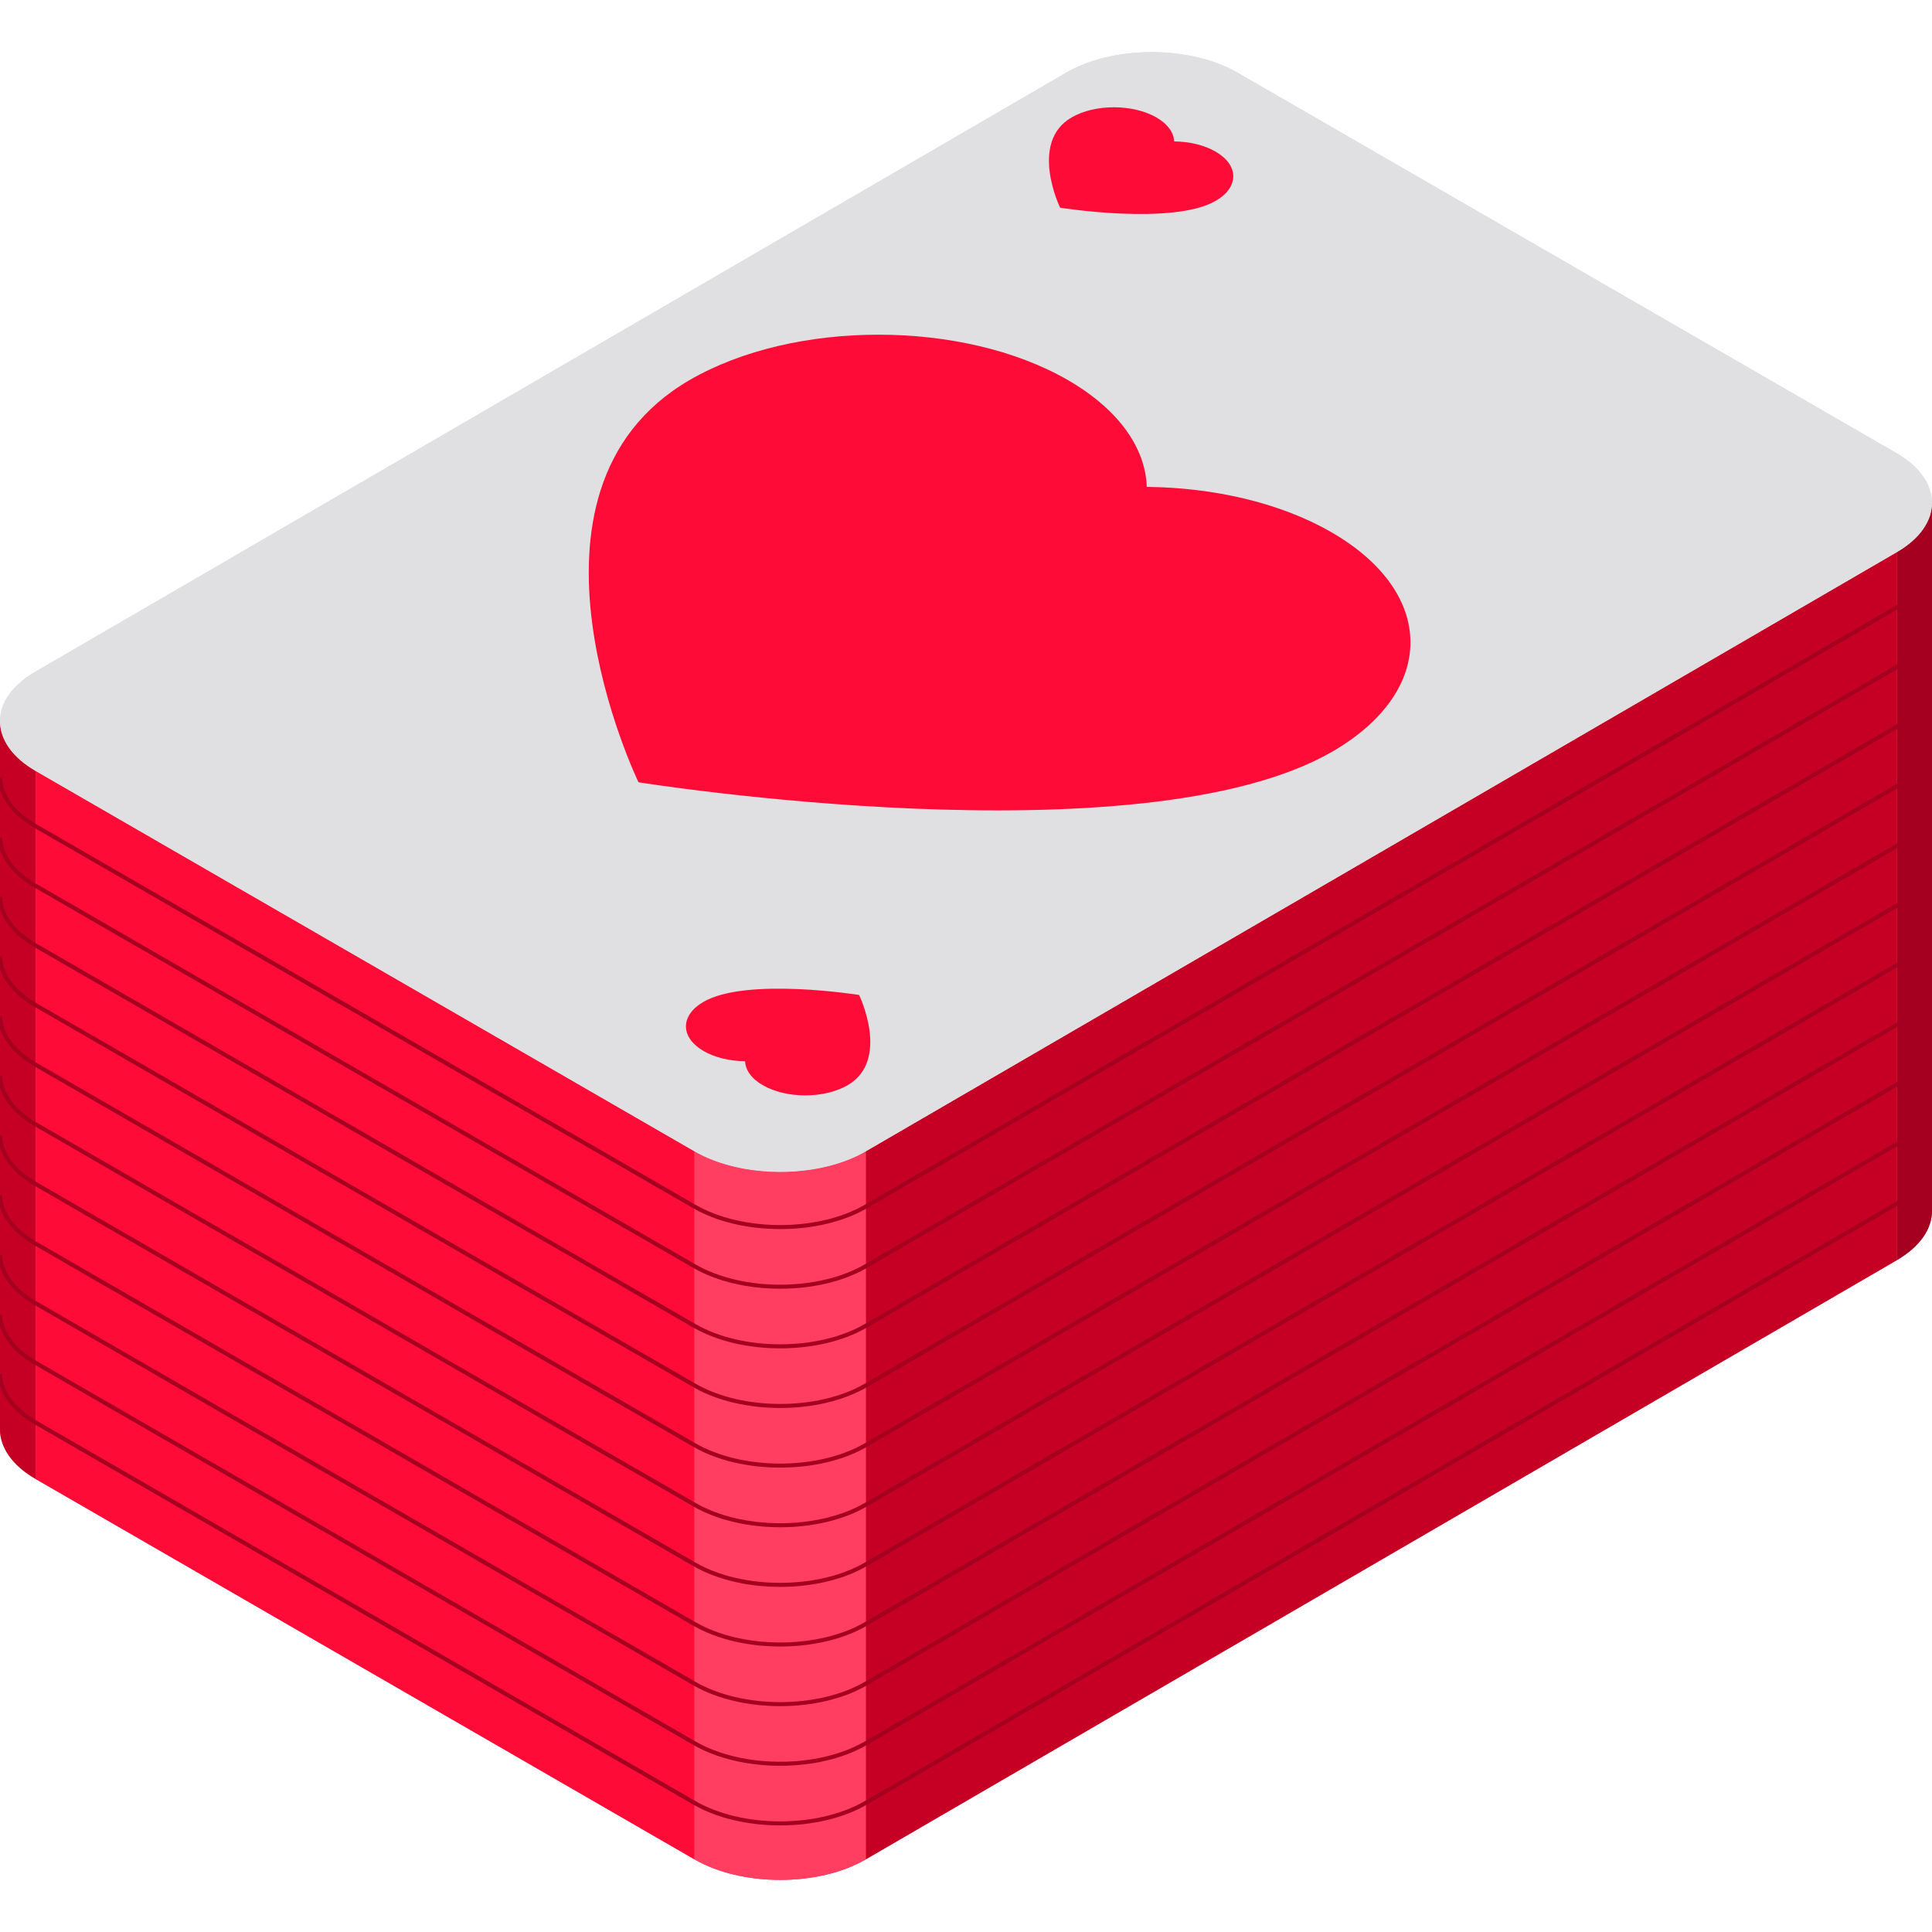 <svg xmlns="http://www.w3.org/2000/svg" viewBox="0.0 0.0 200.0 200.0" height="200.0px" width="200.0px"><path fill="#E0E0E2" fill-opacity="1.0"  filling="0" d="M200 52.061 C199.999 52.115 199.995 52.168 199.993 52.222 C200.071 50.298 198.841 48.358 196.297 46.889 L128.11 7.521 C123.195 4.684 115.255 4.682 110.373 7.52 L3.644 69.544 C1.211 70.958 -0.002 72.809 0.001 74.662 C0.001 74.656 0.0 74.65 0.0 74.643 L0.0 147.937 C-0.005 149.809 1.23 151.683 3.704 153.112 L71.892 192.48 C76.806 195.317 84.743 195.317 89.625 192.48 L196.354 130.455 C198.78 129.046 199.994 127.202 199.999 125.355 L199.999 52.061 L200 52.061 Z"></path>
<path fill="#FF3E61" fill-opacity="1.0"  filling="0" d="M196.355 57.161 L89.626 119.185 C84.744 122.023 76.806 122.023 71.892 119.185 L3.705 79.818 C1.231 78.39 -0.005 76.515 0.001 74.643 L0.001 147.937 C-0.005 149.809 1.231 151.683 3.705 153.112 L71.892 192.48 C76.806 195.317 84.744 195.317 89.626 192.48 L196.355 130.455 C198.78 129.046 199.994 127.202 200 125.355 L200 52.061 C199.994 53.908 198.78 55.752 196.355 57.161 Z"></path>
<path fill="#A50020" fill-opacity="1.0"  filling="0" d="M200 52.062 L200 125.355 C199.994 127.202 198.78 129.046 196.355 130.455 L196.355 57.161 C198.78 55.752 199.994 53.908 200 52.062 Z"></path>
<path fill="#C60024" fill-opacity="1.0"  filling="0" d="M0 147.937 L0 74.643 C-0.005 76.515 1.231 78.39 3.704 79.818 L3.704 153.112 C1.231 151.683 -0.005 149.809 0 147.937 Z"></path>
<path fill="#C60024" fill-opacity="1.0"  filling="0" d="M196.355 57.161 L196.355 130.455 L89.626 192.48 L89.626 119.185 L196.355 57.161 Z"></path>
<path fill="#FE0B37" fill-opacity="1.0"  filling="0" d="M71.892 119.185 L71.892 192.48 L3.705 153.112 L3.705 79.818 L71.892 119.185 Z"></path>
<path fill="#FF3E61" fill-opacity="1.0"  filling="0" d="M89.626 119.185 L89.626 192.48 C84.744 195.317 76.806 195.317 71.892 192.48 L71.892 119.185 C76.806 122.023 84.744 122.023 89.626 119.185 Z"></path>
<path fill="#E0E0E2" fill-opacity="1.0"  filling="0" d="M196.297 46.889 C201.212 49.726 201.237 54.324 196.355 57.161 L89.626 119.185 C84.744 122.023 76.807 122.023 71.892 119.185 L3.705 79.818 C-1.21 76.981 -1.238 72.381 3.644 69.544 L110.373 7.52 C115.255 4.682 123.195 4.684 128.11 7.521 L196.297 46.889 Z"></path>
<path fill="#FE0B37" fill-opacity="1.0"  filling="0" d="M137.835 55.099 C132.533 52.038 125.641 50.473 118.716 50.402 C118.574 46.393 115.85 42.405 110.548 39.345 C99.698 33.08 82.165 33.081 71.385 39.345 C51.538 50.878 66.097 80.981 66.097 80.981 C66.097 80.981 118.116 89.317 137.962 77.783 C148.742 71.519 148.685 61.363 137.835 55.099 Z"></path>
<path fill="#FE0B37" fill-opacity="1.0"  filling="0" d="M125.835 15.693 C124.646 15.006 123.098 14.656 121.547 14.64 C121.512 13.74 120.902 12.845 119.712 12.158 C117.278 10.753 113.345 10.753 110.927 12.158 C106.473 14.747 109.742 21.501 109.742 21.501 C109.742 21.501 121.41 23.371 125.864 20.782 C128.282 19.377 128.269 17.099 125.835 15.693 Z"></path>
<path fill="#FE0B37" fill-opacity="1.0"  filling="0" d="M88.936 102.999 C88.936 102.999 77.268 101.129 72.814 103.718 C70.396 105.123 70.409 107.401 72.843 108.807 C74.03 109.492 75.577 109.843 77.131 109.86 C77.166 110.76 77.776 111.655 78.963 112.34 C81.397 113.746 85.331 113.746 87.749 112.34 C92.203 109.752 88.936 102.999 88.936 102.999 Z"></path>
<path fill="#A50020" fill-opacity="1.0"  filling="0" d="M200 100.954 L200 102.343 C199.537 103.829 198.323 105.192 196.461 106.273 L89.732 168.298 C87.266 169.731 84.02 170.447 80.77 170.447 C77.521 170.447 74.268 169.731 71.786 168.298 L3.598 128.93 C1.707 127.837 0.469 126.453 0 124.945 L0 123.721 L0.215 123.714 C0.274 125.536 1.551 127.257 3.811 128.562 L71.999 167.93 C76.845 170.728 84.705 170.728 89.519 167.93 L196.248 105.906 C198.541 104.573 199.798 102.815 199.788 100.954 L200 100.954 Z M199.788 107.128 C199.798 108.989 198.541 110.747 196.248 112.08 L89.519 174.104 C84.704 176.902 76.845 176.902 71.998 174.104 L3.811 134.735 C1.551 133.431 0.274 131.709 0.215 129.888 L0.0 129.895 L0.0 131.119 C0.468 132.626 1.706 134.011 3.598 135.103 L71.786 174.471 C74.268 175.904 77.521 176.62 80.77 176.62 C84.02 176.62 87.266 175.903 89.732 174.47 L196.461 112.446 C198.323 111.364 199.537 110.002 199.999 108.516 L199.999 107.127 L199.788 107.128 Z M199.788 113.301 C199.798 115.162 198.541 116.92 196.248 118.253 L89.519 180.277 C84.704 183.075 76.845 183.075 71.998 180.277 L3.811 140.908 C1.551 139.604 0.274 137.882 0.215 136.061 L0.0 136.068 L0.0 137.292 C0.468 138.799 1.706 140.184 3.598 141.276 L71.786 180.644 C74.268 182.077 77.521 182.793 80.77 182.793 C84.02 182.793 87.266 182.076 89.732 180.643 L196.461 118.618 C198.323 117.537 199.537 116.174 200 114.688 L200 113.299 L199.788 113.301 Z M199.788 94.782 C199.798 96.642 198.541 98.4 196.248 99.733 L89.519 161.757 C84.704 164.555 76.845 164.555 71.998 161.757 L3.811 122.389 C1.551 121.084 0.274 119.363 0.215 117.542 L0.0 117.549 L0.0 118.773 C0.468 120.28 1.706 121.665 3.598 122.757 L71.786 162.125 C74.268 163.558 77.521 164.274 80.77 164.274 C84.02 164.274 87.266 163.558 89.732 162.125 L196.461 100.1 C198.323 99.019 199.537 97.656 199.999 96.17 L199.999 94.781 L199.788 94.782 Z M196.248 124.426 L89.519 186.45 C84.704 189.248 76.845 189.248 71.998 186.449 L3.811 147.081 C1.551 145.777 0.274 144.055 0.215 142.234 L0.0 142.241 L0.0 143.465 C0.468 144.972 1.706 146.357 3.598 147.449 L71.786 186.817 C74.268 188.25 77.521 188.966 80.77 188.966 C84.02 188.966 87.266 188.249 89.732 186.816 L196.461 124.792 C198.323 123.71 199.537 122.347 199.999 120.862 L199.999 119.472 L199.787 119.473 C199.798 121.335 198.541 123.093 196.248 124.426 Z M199.788 70.09 C199.798 71.95 198.541 73.708 196.248 75.041 L89.519 137.065 C84.704 139.863 76.845 139.863 71.998 137.065 L3.811 97.696 C1.551 96.392 0.274 94.67 0.215 92.849 L0.0 92.856 L0.0 94.08 C0.468 95.588 1.706 96.972 3.598 98.064 L71.786 137.432 C74.268 138.865 77.521 139.581 80.77 139.581 C84.02 139.581 87.266 138.865 89.732 137.432 L196.461 75.408 C198.323 74.326 199.537 72.963 199.999 71.477 L199.999 70.088 L199.788 70.09 Z M199.788 57.743 C199.798 59.604 198.541 61.362 196.248 62.695 L89.519 124.719 C84.704 127.517 76.845 127.517 71.998 124.718 L3.811 85.35 C1.551 84.046 0.274 82.324 0.215 80.503 L0.0 80.509 L0.0 81.734 C0.468 83.241 1.706 84.626 3.598 85.718 L71.786 125.086 C74.268 126.519 77.521 127.235 80.77 127.235 C84.02 127.235 87.266 126.518 89.732 125.085 L196.461 63.061 C198.323 61.979 199.537 60.617 199.999 59.131 L199.999 57.742 L199.788 57.743 Z M199.788 88.609 C199.798 90.469 198.541 92.227 196.248 93.56 L89.519 155.584 C84.704 158.382 76.845 158.382 71.998 155.584 L3.811 116.216 C1.551 114.911 0.274 113.19 0.215 111.369 L0.0 111.376 L0.0 112.6 C0.468 114.107 1.706 115.492 3.598 116.584 L71.786 155.952 C74.268 157.385 77.521 158.101 80.77 158.101 C84.02 158.101 87.266 157.384 89.732 155.951 L196.461 93.927 C198.323 92.845 199.537 91.483 199.999 89.997 L199.999 88.607 L199.788 88.609 Z M199.788 63.917 C199.798 65.777 198.541 67.535 196.248 68.868 L89.519 130.892 C84.704 133.69 76.845 133.69 71.998 130.892 L3.811 91.523 C1.551 90.219 0.274 88.497 0.215 86.676 L0.0 86.683 L0.0 87.907 C0.468 89.414 1.706 90.799 3.598 91.891 L71.786 131.259 C74.268 132.692 77.521 133.408 80.77 133.408 C84.02 133.408 87.266 132.691 89.732 131.258 L196.461 69.234 C198.323 68.152 199.537 66.79 199.999 65.304 L199.999 63.915 L199.788 63.917 Z M199.788 76.263 C199.798 78.123 198.541 79.881 196.248 81.214 L89.519 143.238 C84.704 146.036 76.845 146.036 71.998 143.238 L3.811 103.869 C1.551 102.565 0.274 100.843 0.215 99.022 L0.0 99.029 L0.0 100.253 C0.468 101.761 1.706 103.145 3.598 104.237 L71.786 143.605 C74.268 145.038 77.521 145.754 80.771 145.754 C84.02 145.754 87.266 145.037 89.732 143.605 L196.461 81.58 C198.323 80.499 199.537 79.136 200 77.65 L200 76.261 L199.788 76.263 Z M199.788 82.436 C199.798 84.296 198.541 86.054 196.248 87.387 L89.519 149.411 C84.704 152.209 76.845 152.209 71.998 149.411 L3.811 110.043 C1.551 108.738 0.274 107.017 0.215 105.196 L0.0 105.202 L0.0 106.426 C0.468 107.934 1.706 109.318 3.598 110.411 L71.786 149.779 C74.268 151.212 77.521 151.928 80.77 151.928 C84.02 151.928 87.266 151.211 89.732 149.778 L196.461 87.754 C198.323 86.672 199.537 85.309 200 83.824 L200 82.434 L199.788 82.436 Z"></path></svg>